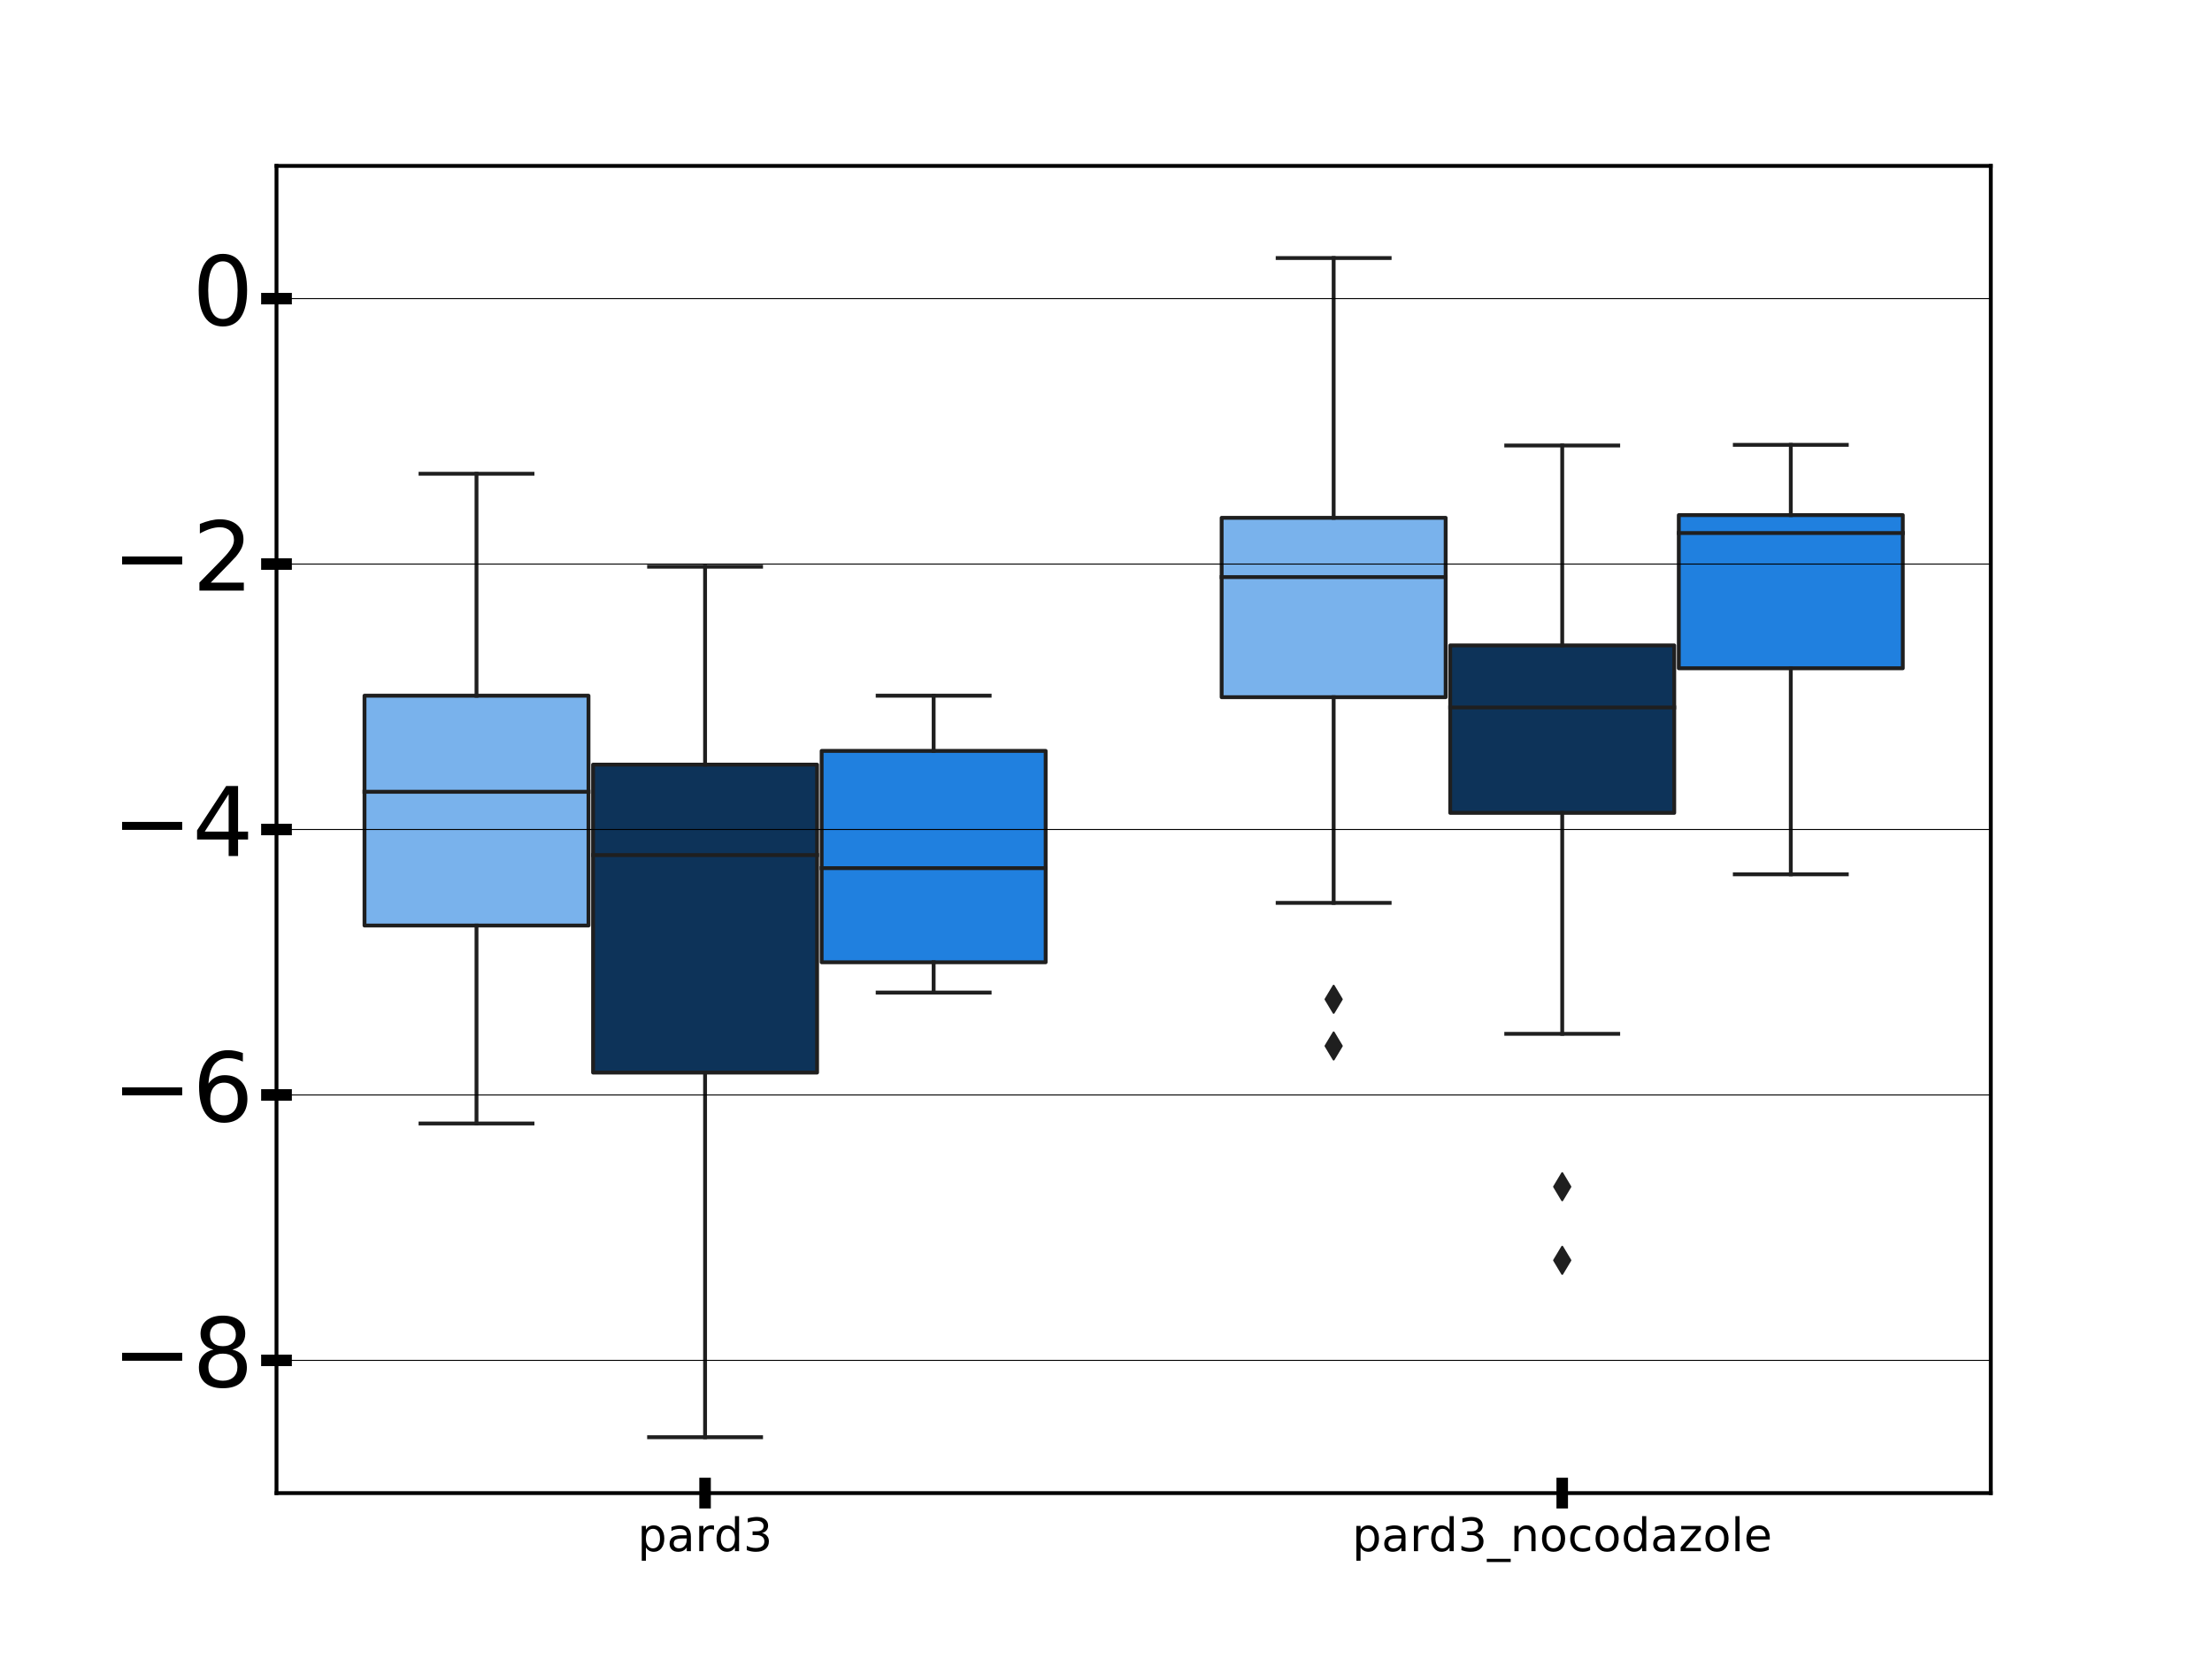 <?xml version="1.0" encoding="utf-8" standalone="no"?>
<!DOCTYPE svg PUBLIC "-//W3C//DTD SVG 1.1//EN"
  "http://www.w3.org/Graphics/SVG/1.1/DTD/svg11.dtd">
<!-- Created with matplotlib (http://matplotlib.org/) -->
<svg height="432pt" version="1.1" viewBox="0 0 576 432" width="576pt" xmlns="http://www.w3.org/2000/svg" xmlns:xlink="http://www.w3.org/1999/xlink">
 <defs>
  <style type="text/css">
*{stroke-linecap:butt;stroke-linejoin:round;stroke-miterlimit:100000;}
  </style>
 </defs>
 <g id="figure_1">
  <g id="patch_1">
   <path d="M 0 432 
L 576 432 
L 576 0 
L 0 0 
z
" style="fill:#ffffff;"/>
  </g>
  <g id="axes_1">
   <g id="patch_2">
    <path d="M 72 388.8 
L 518.4 388.8 
L 518.4 43.2 
L 72 43.2 
z
" style="fill:#ffffff;"/>
   </g>
   <g id="patch_3">
    <path clip-path="url(#p3ad99f4645)" d="M 94.915 241.009 
L 153.245 241.009 
L 153.245 181.155 
L 94.915 181.155 
L 94.915 241.009 
z
" style="fill:#79b2ec;stroke:#1f1f1f;stroke-linejoin:miter;"/>
   </g>
   <g id="patch_4">
    <path clip-path="url(#p3ad99f4645)" d="M 154.435 279.296 
L 212.765 279.296 
L 212.765 199.109 
L 154.435 199.109 
L 154.435 279.296 
z
" style="fill:#0d3359;stroke:#1f1f1f;stroke-linejoin:miter;"/>
   </g>
   <g id="patch_5">
    <path clip-path="url(#p3ad99f4645)" d="M 213.955 250.574 
L 272.285 250.574 
L 272.285 195.532 
L 213.955 195.532 
L 213.955 250.574 
z
" style="fill:#2080df;stroke:#1f1f1f;stroke-linejoin:miter;"/>
   </g>
   <g id="patch_6">
    <path clip-path="url(#p3ad99f4645)" d="M 318.115 181.547 
L 376.445 181.547 
L 376.445 134.837 
L 318.115 134.837 
L 318.115 181.547 
z
" style="fill:#79b2ec;stroke:#1f1f1f;stroke-linejoin:miter;"/>
   </g>
   <g id="patch_7">
    <path clip-path="url(#p3ad99f4645)" d="M 377.635 211.67 
L 435.965 211.67 
L 435.965 168.062 
L 377.635 168.062 
L 377.635 211.67 
z
" style="fill:#0d3359;stroke:#1f1f1f;stroke-linejoin:miter;"/>
   </g>
   <g id="patch_8">
    <path clip-path="url(#p3ad99f4645)" d="M 437.155 174.013 
L 495.485 174.013 
L 495.485 134.136 
L 437.155 134.136 
L 437.155 174.013 
z
" style="fill:#2080df;stroke:#1f1f1f;stroke-linejoin:miter;"/>
   </g>
   <g id="patch_9">
    <path clip-path="url(#p3ad99f4645)" d="M 183.6 77.76 
L 183.6 77.76 
L 183.6 77.76 
L 183.6 77.76 
z
" style="fill:#79b2ec;stroke:#1f1f1f;stroke-linejoin:miter;stroke-width:0.5;"/>
   </g>
   <g id="patch_10">
    <path clip-path="url(#p3ad99f4645)" d="M 183.6 77.76 
L 183.6 77.76 
L 183.6 77.76 
L 183.6 77.76 
z
" style="fill:#0d3359;stroke:#1f1f1f;stroke-linejoin:miter;stroke-width:0.5;"/>
   </g>
   <g id="patch_11">
    <path clip-path="url(#p3ad99f4645)" d="M 183.6 77.76 
L 183.6 77.76 
L 183.6 77.76 
L 183.6 77.76 
z
" style="fill:#2080df;stroke:#1f1f1f;stroke-linejoin:miter;stroke-width:0.5;"/>
   </g>
   <g id="line2d_1">
    <path clip-path="url(#p3ad99f4645)" d="M 124.08 241.009 
L 124.08 292.559 
" style="fill:none;stroke:#1f1f1f;stroke-linecap:square;"/>
   </g>
   <g id="line2d_2">
    <path clip-path="url(#p3ad99f4645)" d="M 124.08 181.155 
L 124.08 123.365 
" style="fill:none;stroke:#1f1f1f;stroke-linecap:square;"/>
   </g>
   <g id="line2d_3">
    <path clip-path="url(#p3ad99f4645)" d="M 109.498 292.559 
L 138.662 292.559 
" style="fill:none;stroke:#1f1f1f;stroke-linecap:square;"/>
   </g>
   <g id="line2d_4">
    <path clip-path="url(#p3ad99f4645)" d="M 109.498 123.365 
L 138.662 123.365 
" style="fill:none;stroke:#1f1f1f;stroke-linecap:square;"/>
   </g>
   <g id="line2d_5">
    <path clip-path="url(#p3ad99f4645)" d="M 94.915 206.177 
L 153.245 206.177 
" style="fill:none;stroke:#1f1f1f;stroke-linecap:square;"/>
   </g>
   <g id="line2d_6"/>
   <g id="line2d_7">
    <path clip-path="url(#p3ad99f4645)" d="M 183.6 279.296 
L 183.6 374.245 
" style="fill:none;stroke:#1f1f1f;stroke-linecap:square;"/>
   </g>
   <g id="line2d_8">
    <path clip-path="url(#p3ad99f4645)" d="M 183.6 199.109 
L 183.6 147.572 
" style="fill:none;stroke:#1f1f1f;stroke-linecap:square;"/>
   </g>
   <g id="line2d_9">
    <path clip-path="url(#p3ad99f4645)" d="M 169.018 374.245 
L 198.182 374.245 
" style="fill:none;stroke:#1f1f1f;stroke-linecap:square;"/>
   </g>
   <g id="line2d_10">
    <path clip-path="url(#p3ad99f4645)" d="M 169.018 147.572 
L 198.182 147.572 
" style="fill:none;stroke:#1f1f1f;stroke-linecap:square;"/>
   </g>
   <g id="line2d_11">
    <path clip-path="url(#p3ad99f4645)" d="M 154.435 222.658 
L 212.765 222.658 
" style="fill:none;stroke:#1f1f1f;stroke-linecap:square;"/>
   </g>
   <g id="line2d_12"/>
   <g id="line2d_13">
    <path clip-path="url(#p3ad99f4645)" d="M 243.12 250.574 
L 243.12 258.463 
" style="fill:none;stroke:#1f1f1f;stroke-linecap:square;"/>
   </g>
   <g id="line2d_14">
    <path clip-path="url(#p3ad99f4645)" d="M 243.12 195.532 
L 243.12 181.155 
" style="fill:none;stroke:#1f1f1f;stroke-linecap:square;"/>
   </g>
   <g id="line2d_15">
    <path clip-path="url(#p3ad99f4645)" d="M 228.538 258.463 
L 257.702 258.463 
" style="fill:none;stroke:#1f1f1f;stroke-linecap:square;"/>
   </g>
   <g id="line2d_16">
    <path clip-path="url(#p3ad99f4645)" d="M 228.538 181.155 
L 257.702 181.155 
" style="fill:none;stroke:#1f1f1f;stroke-linecap:square;"/>
   </g>
   <g id="line2d_17">
    <path clip-path="url(#p3ad99f4645)" d="M 213.955 226.055 
L 272.285 226.055 
" style="fill:none;stroke:#1f1f1f;stroke-linecap:square;"/>
   </g>
   <g id="line2d_18"/>
   <g id="line2d_19">
    <path clip-path="url(#p3ad99f4645)" d="M 347.28 181.547 
L 347.28 235.107 
" style="fill:none;stroke:#1f1f1f;stroke-linecap:square;"/>
   </g>
   <g id="line2d_20">
    <path clip-path="url(#p3ad99f4645)" d="M 347.28 134.837 
L 347.28 67.194 
" style="fill:none;stroke:#1f1f1f;stroke-linecap:square;"/>
   </g>
   <g id="line2d_21">
    <path clip-path="url(#p3ad99f4645)" d="M 332.698 235.107 
L 361.862 235.107 
" style="fill:none;stroke:#1f1f1f;stroke-linecap:square;"/>
   </g>
   <g id="line2d_22">
    <path clip-path="url(#p3ad99f4645)" d="M 332.698 67.194 
L 361.862 67.194 
" style="fill:none;stroke:#1f1f1f;stroke-linecap:square;"/>
   </g>
   <g id="line2d_23">
    <path clip-path="url(#p3ad99f4645)" d="M 318.115 150.275 
L 376.445 150.275 
" style="fill:none;stroke:#1f1f1f;stroke-linecap:square;"/>
   </g>
   <g id="line2d_24">
    <defs>
     <path d="M -0 3.536 
L 2.121 0 
L -0 -3.536 
L -2.121 -0 
z
" id="meed4d0055a" style="stroke:#1f1f1f;stroke-linejoin:miter;stroke-width:0.5;"/>
    </defs>
    <g clip-path="url(#p3ad99f4645)">
     <use style="fill:#1f1f1f;stroke:#1f1f1f;stroke-linejoin:miter;stroke-width:0.5;" x="347.28" xlink:href="#meed4d0055a" y="272.369"/>
     <use style="fill:#1f1f1f;stroke:#1f1f1f;stroke-linejoin:miter;stroke-width:0.5;" x="347.28" xlink:href="#meed4d0055a" y="260.21"/>
    </g>
   </g>
   <g id="line2d_25">
    <path clip-path="url(#p3ad99f4645)" d="M 406.8 211.67 
L 406.8 269.21 
" style="fill:none;stroke:#1f1f1f;stroke-linecap:square;"/>
   </g>
   <g id="line2d_26">
    <path clip-path="url(#p3ad99f4645)" d="M 406.8 168.062 
L 406.8 116.011 
" style="fill:none;stroke:#1f1f1f;stroke-linecap:square;"/>
   </g>
   <g id="line2d_27">
    <path clip-path="url(#p3ad99f4645)" d="M 392.218 269.21 
L 421.382 269.21 
" style="fill:none;stroke:#1f1f1f;stroke-linecap:square;"/>
   </g>
   <g id="line2d_28">
    <path clip-path="url(#p3ad99f4645)" d="M 392.218 116.011 
L 421.382 116.011 
" style="fill:none;stroke:#1f1f1f;stroke-linecap:square;"/>
   </g>
   <g id="line2d_29">
    <path clip-path="url(#p3ad99f4645)" d="M 377.635 184.217 
L 435.965 184.217 
" style="fill:none;stroke:#1f1f1f;stroke-linecap:square;"/>
   </g>
   <g id="line2d_30">
    <g clip-path="url(#p3ad99f4645)">
     <use style="fill:#1f1f1f;stroke:#1f1f1f;stroke-linejoin:miter;stroke-width:0.5;" x="406.8" xlink:href="#meed4d0055a" y="328.183"/>
     <use style="fill:#1f1f1f;stroke:#1f1f1f;stroke-linejoin:miter;stroke-width:0.5;" x="406.8" xlink:href="#meed4d0055a" y="309.02"/>
    </g>
   </g>
   <g id="line2d_31">
    <path clip-path="url(#p3ad99f4645)" d="M 466.32 174.013 
L 466.32 227.671 
" style="fill:none;stroke:#1f1f1f;stroke-linecap:square;"/>
   </g>
   <g id="line2d_32">
    <path clip-path="url(#p3ad99f4645)" d="M 466.32 134.136 
L 466.32 115.836 
" style="fill:none;stroke:#1f1f1f;stroke-linecap:square;"/>
   </g>
   <g id="line2d_33">
    <path clip-path="url(#p3ad99f4645)" d="M 451.738 227.671 
L 480.902 227.671 
" style="fill:none;stroke:#1f1f1f;stroke-linecap:square;"/>
   </g>
   <g id="line2d_34">
    <path clip-path="url(#p3ad99f4645)" d="M 451.738 115.836 
L 480.902 115.836 
" style="fill:none;stroke:#1f1f1f;stroke-linecap:square;"/>
   </g>
   <g id="line2d_35">
    <path clip-path="url(#p3ad99f4645)" d="M 437.155 138.794 
L 495.485 138.794 
" style="fill:none;stroke:#1f1f1f;stroke-linecap:square;"/>
   </g>
   <g id="line2d_36"/>
   <g id="patch_12">
    <path d="M 72 43.2 
L 518.4 43.2 
" style="fill:none;stroke:#000000;stroke-linecap:square;stroke-linejoin:miter;"/>
   </g>
   <g id="patch_13">
    <path d="M 518.4 388.8 
L 518.4 43.2 
" style="fill:none;stroke:#000000;stroke-linecap:square;stroke-linejoin:miter;"/>
   </g>
   <g id="patch_14">
    <path d="M 72 388.8 
L 518.4 388.8 
" style="fill:none;stroke:#000000;stroke-linecap:square;stroke-linejoin:miter;"/>
   </g>
   <g id="patch_15">
    <path d="M 72 388.8 
L 72 43.2 
" style="fill:none;stroke:#000000;stroke-linecap:square;stroke-linejoin:miter;"/>
   </g>
   <g id="matplotlib.axis_1">
    <g id="xtick_1">
     <g id="line2d_37">
      <defs>
       <path d="M 0 4 
L 0 -4 
" id="m256764925b" style="stroke:#000000;stroke-width:3.0;"/>
      </defs>
      <g>
       <use style="stroke:#000000;stroke-width:3.0;" x="183.6" xlink:href="#m256764925b" y="388.8"/>
      </g>
     </g>
     <g id="text_1">
      <!-- pard3 -->
      <defs>
       <path d="M 41.109 46.297 
Q 39.594 47.172 37.812 47.578 
Q 36.031 48 33.891 48 
Q 26.266 48 22.188 43.047 
Q 18.109 38.094 18.109 28.812 
L 18.109 0 
L 9.078 0 
L 9.078 54.688 
L 18.109 54.688 
L 18.109 46.188 
Q 20.953 51.172 25.484 53.578 
Q 30.031 56 36.531 56 
Q 37.453 56 38.578 55.875 
Q 39.703 55.766 41.062 55.516 
z
" id="BitstreamVeraSans-Roman-72"/>
       <path d="M 40.578 39.312 
Q 47.656 37.797 51.625 33 
Q 55.609 28.219 55.609 21.188 
Q 55.609 10.406 48.188 4.484 
Q 40.766 -1.422 27.094 -1.422 
Q 22.516 -1.422 17.656 -0.516 
Q 12.797 0.391 7.625 2.203 
L 7.625 11.719 
Q 11.719 9.328 16.594 8.109 
Q 21.484 6.891 26.812 6.891 
Q 36.078 6.891 40.938 10.547 
Q 45.797 14.203 45.797 21.188 
Q 45.797 27.641 41.281 31.266 
Q 36.766 34.906 28.719 34.906 
L 20.219 34.906 
L 20.219 43.016 
L 29.109 43.016 
Q 36.375 43.016 40.234 45.922 
Q 44.094 48.828 44.094 54.297 
Q 44.094 59.906 40.109 62.906 
Q 36.141 65.922 28.719 65.922 
Q 24.656 65.922 20.016 65.031 
Q 15.375 64.156 9.812 62.312 
L 9.812 71.094 
Q 15.438 72.656 20.344 73.438 
Q 25.25 74.219 29.594 74.219 
Q 40.828 74.219 47.359 69.109 
Q 53.906 64.016 53.906 55.328 
Q 53.906 49.266 50.438 45.094 
Q 46.969 40.922 40.578 39.312 
" id="BitstreamVeraSans-Roman-33"/>
       <path d="M 34.281 27.484 
Q 23.391 27.484 19.188 25 
Q 14.984 22.516 14.984 16.5 
Q 14.984 11.719 18.141 8.906 
Q 21.297 6.109 26.703 6.109 
Q 34.188 6.109 38.703 11.406 
Q 43.219 16.703 43.219 25.484 
L 43.219 27.484 
z
M 52.203 31.203 
L 52.203 0 
L 43.219 0 
L 43.219 8.297 
Q 40.141 3.328 35.547 0.953 
Q 30.953 -1.422 24.312 -1.422 
Q 15.922 -1.422 10.953 3.297 
Q 6 8.016 6 15.922 
Q 6 25.141 12.172 29.828 
Q 18.359 34.516 30.609 34.516 
L 43.219 34.516 
L 43.219 35.406 
Q 43.219 41.609 39.141 45 
Q 35.062 48.391 27.688 48.391 
Q 23 48.391 18.547 47.266 
Q 14.109 46.141 10.016 43.891 
L 10.016 52.203 
Q 14.938 54.109 19.578 55.047 
Q 24.219 56 28.609 56 
Q 40.484 56 46.344 49.844 
Q 52.203 43.703 52.203 31.203 
" id="BitstreamVeraSans-Roman-61"/>
       <path d="M 18.109 8.203 
L 18.109 -20.797 
L 9.078 -20.797 
L 9.078 54.688 
L 18.109 54.688 
L 18.109 46.391 
Q 20.953 51.266 25.266 53.625 
Q 29.594 56 35.594 56 
Q 45.562 56 51.781 48.094 
Q 58.016 40.188 58.016 27.297 
Q 58.016 14.406 51.781 6.484 
Q 45.562 -1.422 35.594 -1.422 
Q 29.594 -1.422 25.266 0.953 
Q 20.953 3.328 18.109 8.203 
M 48.688 27.297 
Q 48.688 37.203 44.609 42.844 
Q 40.531 48.484 33.406 48.484 
Q 26.266 48.484 22.188 42.844 
Q 18.109 37.203 18.109 27.297 
Q 18.109 17.391 22.188 11.75 
Q 26.266 6.109 33.406 6.109 
Q 40.531 6.109 44.609 11.75 
Q 48.688 17.391 48.688 27.297 
" id="BitstreamVeraSans-Roman-70"/>
       <path d="M 45.406 46.391 
L 45.406 75.984 
L 54.391 75.984 
L 54.391 0 
L 45.406 0 
L 45.406 8.203 
Q 42.578 3.328 38.25 0.953 
Q 33.938 -1.422 27.875 -1.422 
Q 17.969 -1.422 11.734 6.484 
Q 5.516 14.406 5.516 27.297 
Q 5.516 40.188 11.734 48.094 
Q 17.969 56 27.875 56 
Q 33.938 56 38.25 53.625 
Q 42.578 51.266 45.406 46.391 
M 14.797 27.297 
Q 14.797 17.391 18.875 11.75 
Q 22.953 6.109 30.078 6.109 
Q 37.203 6.109 41.297 11.75 
Q 45.406 17.391 45.406 27.297 
Q 45.406 37.203 41.297 42.844 
Q 37.203 48.484 30.078 48.484 
Q 22.953 48.484 18.875 42.844 
Q 14.797 37.203 14.797 27.297 
" id="BitstreamVeraSans-Roman-64"/>
      </defs>
      <g transform="translate(166.022 403.918)scale(0.12 -0.12)">
       <use xlink:href="#BitstreamVeraSans-Roman-70"/>
       <use x="63.477" xlink:href="#BitstreamVeraSans-Roman-61"/>
       <use x="124.756" xlink:href="#BitstreamVeraSans-Roman-72"/>
       <use x="165.854" xlink:href="#BitstreamVeraSans-Roman-64"/>
       <use x="229.33" xlink:href="#BitstreamVeraSans-Roman-33"/>
      </g>
     </g>
    </g>
    <g id="xtick_2">
     <g id="line2d_38">
      <g>
       <use style="stroke:#000000;stroke-width:3.0;" x="406.8" xlink:href="#m256764925b" y="388.8"/>
      </g>
     </g>
     <g id="text_2">
      <!-- pard3_nocodazole -->
      <defs>
       <path d="M 50.984 -16.609 
L 50.984 -23.578 
L -0.984 -23.578 
L -0.984 -16.609 
z
" id="BitstreamVeraSans-Roman-5f"/>
       <path d="M 54.891 33.016 
L 54.891 0 
L 45.906 0 
L 45.906 32.719 
Q 45.906 40.484 42.875 44.328 
Q 39.844 48.188 33.797 48.188 
Q 26.516 48.188 22.312 43.547 
Q 18.109 38.922 18.109 30.906 
L 18.109 0 
L 9.078 0 
L 9.078 54.688 
L 18.109 54.688 
L 18.109 46.188 
Q 21.344 51.125 25.703 53.562 
Q 30.078 56 35.797 56 
Q 45.219 56 50.047 50.172 
Q 54.891 44.344 54.891 33.016 
" id="BitstreamVeraSans-Roman-6e"/>
       <path d="M 30.609 48.391 
Q 23.391 48.391 19.188 42.75 
Q 14.984 37.109 14.984 27.297 
Q 14.984 17.484 19.156 11.844 
Q 23.344 6.203 30.609 6.203 
Q 37.797 6.203 41.984 11.859 
Q 46.188 17.531 46.188 27.297 
Q 46.188 37.016 41.984 42.703 
Q 37.797 48.391 30.609 48.391 
M 30.609 56 
Q 42.328 56 49.016 48.375 
Q 55.719 40.766 55.719 27.297 
Q 55.719 13.875 49.016 6.219 
Q 42.328 -1.422 30.609 -1.422 
Q 18.844 -1.422 12.172 6.219 
Q 5.516 13.875 5.516 27.297 
Q 5.516 40.766 12.172 48.375 
Q 18.844 56 30.609 56 
" id="BitstreamVeraSans-Roman-6f"/>
       <path d="M 9.422 75.984 
L 18.406 75.984 
L 18.406 0 
L 9.422 0 
z
" id="BitstreamVeraSans-Roman-6c"/>
       <path d="M 5.516 54.688 
L 48.188 54.688 
L 48.188 46.484 
L 14.406 7.172 
L 48.188 7.172 
L 48.188 0 
L 4.297 0 
L 4.297 8.203 
L 38.094 47.516 
L 5.516 47.516 
z
" id="BitstreamVeraSans-Roman-7a"/>
       <path d="M 56.203 29.594 
L 56.203 25.203 
L 14.891 25.203 
Q 15.484 15.922 20.484 11.062 
Q 25.484 6.203 34.422 6.203 
Q 39.594 6.203 44.453 7.469 
Q 49.312 8.734 54.109 11.281 
L 54.109 2.781 
Q 49.266 0.734 44.188 -0.344 
Q 39.109 -1.422 33.891 -1.422 
Q 20.797 -1.422 13.156 6.188 
Q 5.516 13.812 5.516 26.812 
Q 5.516 40.234 12.766 48.109 
Q 20.016 56 32.328 56 
Q 43.359 56 49.781 48.891 
Q 56.203 41.797 56.203 29.594 
M 47.219 32.234 
Q 47.125 39.594 43.094 43.984 
Q 39.062 48.391 32.422 48.391 
Q 24.906 48.391 20.391 44.141 
Q 15.875 39.891 15.188 32.172 
z
" id="BitstreamVeraSans-Roman-65"/>
       <path d="M 48.781 52.594 
L 48.781 44.188 
Q 44.969 46.297 41.141 47.344 
Q 37.312 48.391 33.406 48.391 
Q 24.656 48.391 19.812 42.844 
Q 14.984 37.312 14.984 27.297 
Q 14.984 17.281 19.812 11.734 
Q 24.656 6.203 33.406 6.203 
Q 37.312 6.203 41.141 7.25 
Q 44.969 8.297 48.781 10.406 
L 48.781 2.094 
Q 45.016 0.344 40.984 -0.531 
Q 36.969 -1.422 32.422 -1.422 
Q 20.062 -1.422 12.781 6.344 
Q 5.516 14.109 5.516 27.297 
Q 5.516 40.672 12.859 48.328 
Q 20.219 56 33.016 56 
Q 37.156 56 41.109 55.141 
Q 45.062 54.297 48.781 52.594 
" id="BitstreamVeraSans-Roman-63"/>
      </defs>
      <g transform="translate(352.113 403.918)scale(0.12 -0.12)">
       <use xlink:href="#BitstreamVeraSans-Roman-70"/>
       <use x="63.477" xlink:href="#BitstreamVeraSans-Roman-61"/>
       <use x="124.756" xlink:href="#BitstreamVeraSans-Roman-72"/>
       <use x="165.854" xlink:href="#BitstreamVeraSans-Roman-64"/>
       <use x="229.33" xlink:href="#BitstreamVeraSans-Roman-33"/>
       <use x="292.953" xlink:href="#BitstreamVeraSans-Roman-5f"/>
       <use x="342.953" xlink:href="#BitstreamVeraSans-Roman-6e"/>
       <use x="406.332" xlink:href="#BitstreamVeraSans-Roman-6f"/>
       <use x="467.514" xlink:href="#BitstreamVeraSans-Roman-63"/>
       <use x="522.494" xlink:href="#BitstreamVeraSans-Roman-6f"/>
       <use x="583.676" xlink:href="#BitstreamVeraSans-Roman-64"/>
       <use x="647.152" xlink:href="#BitstreamVeraSans-Roman-61"/>
       <use x="708.432" xlink:href="#BitstreamVeraSans-Roman-7a"/>
       <use x="760.922" xlink:href="#BitstreamVeraSans-Roman-6f"/>
       <use x="822.104" xlink:href="#BitstreamVeraSans-Roman-6c"/>
       <use x="849.887" xlink:href="#BitstreamVeraSans-Roman-65"/>
      </g>
     </g>
    </g>
   </g>
   <g id="matplotlib.axis_2">
    <g id="ytick_1">
     <g id="line2d_39">
      <path clip-path="url(#p3ad99f4645)" d="M 72 354.24 
L 518.4 354.24 
" style="fill:none;stroke:#000000;stroke-linecap:square;stroke-width:0.25;"/>
     </g>
     <g id="line2d_40">
      <defs>
       <path d="M 4 0 
L -4 -0 
" id="m57f3e5db05" style="stroke:#000000;stroke-width:3.0;"/>
      </defs>
      <g>
       <use style="stroke:#000000;stroke-width:3.0;" x="72.0" xlink:href="#m57f3e5db05" y="354.24"/>
      </g>
     </g>
     <g id="text_3">
      <!-- −8 -->
      <defs>
       <path d="M 10.594 35.5 
L 73.188 35.5 
L 73.188 27.203 
L 10.594 27.203 
z
" id="BitstreamVeraSans-Roman-2212"/>
       <path d="M 31.781 34.625 
Q 24.75 34.625 20.719 30.859 
Q 16.703 27.094 16.703 20.516 
Q 16.703 13.922 20.719 10.156 
Q 24.75 6.391 31.781 6.391 
Q 38.812 6.391 42.859 10.172 
Q 46.922 13.969 46.922 20.516 
Q 46.922 27.094 42.891 30.859 
Q 38.875 34.625 31.781 34.625 
M 21.922 38.812 
Q 15.578 40.375 12.031 44.719 
Q 8.5 49.078 8.5 55.328 
Q 8.5 64.062 14.719 69.141 
Q 20.953 74.219 31.781 74.219 
Q 42.672 74.219 48.875 69.141 
Q 55.078 64.062 55.078 55.328 
Q 55.078 49.078 51.531 44.719 
Q 48 40.375 41.703 38.812 
Q 48.828 37.156 52.797 32.312 
Q 56.781 27.484 56.781 20.516 
Q 56.781 9.906 50.312 4.234 
Q 43.844 -1.422 31.781 -1.422 
Q 19.734 -1.422 13.25 4.234 
Q 6.781 9.906 6.781 20.516 
Q 6.781 27.484 10.781 32.312 
Q 14.797 37.156 21.922 38.812 
M 18.312 54.391 
Q 18.312 48.734 21.844 45.562 
Q 25.391 42.391 31.781 42.391 
Q 38.141 42.391 41.719 45.562 
Q 45.312 48.734 45.312 54.391 
Q 45.312 60.062 41.719 63.234 
Q 38.141 66.406 31.781 66.406 
Q 25.391 66.406 21.844 63.234 
Q 18.312 60.062 18.312 54.391 
" id="BitstreamVeraSans-Roman-38"/>
      </defs>
      <g transform="translate(29.145 361.138)scale(0.25 -0.25)">
       <use xlink:href="#BitstreamVeraSans-Roman-2212"/>
       <use x="83.789" xlink:href="#BitstreamVeraSans-Roman-38"/>
      </g>
     </g>
    </g>
    <g id="ytick_2">
     <g id="line2d_41">
      <path clip-path="url(#p3ad99f4645)" d="M 72 285.12 
L 518.4 285.12 
" style="fill:none;stroke:#000000;stroke-linecap:square;stroke-width:0.25;"/>
     </g>
     <g id="line2d_42">
      <g>
       <use style="stroke:#000000;stroke-width:3.0;" x="72.0" xlink:href="#m57f3e5db05" y="285.12"/>
      </g>
     </g>
     <g id="text_4">
      <!-- −6 -->
      <defs>
       <path d="M 33.016 40.375 
Q 26.375 40.375 22.484 35.828 
Q 18.609 31.297 18.609 23.391 
Q 18.609 15.531 22.484 10.953 
Q 26.375 6.391 33.016 6.391 
Q 39.656 6.391 43.531 10.953 
Q 47.406 15.531 47.406 23.391 
Q 47.406 31.297 43.531 35.828 
Q 39.656 40.375 33.016 40.375 
M 52.594 71.297 
L 52.594 62.312 
Q 48.875 64.062 45.094 64.984 
Q 41.312 65.922 37.594 65.922 
Q 27.828 65.922 22.672 59.328 
Q 17.531 52.734 16.797 39.406 
Q 19.672 43.656 24.016 45.922 
Q 28.375 48.188 33.594 48.188 
Q 44.578 48.188 50.953 41.516 
Q 57.328 34.859 57.328 23.391 
Q 57.328 12.156 50.688 5.359 
Q 44.047 -1.422 33.016 -1.422 
Q 20.359 -1.422 13.672 8.266 
Q 6.984 17.969 6.984 36.375 
Q 6.984 53.656 15.188 63.938 
Q 23.391 74.219 37.203 74.219 
Q 40.922 74.219 44.703 73.484 
Q 48.484 72.75 52.594 71.297 
" id="BitstreamVeraSans-Roman-36"/>
      </defs>
      <g transform="translate(29.145 292.018)scale(0.25 -0.25)">
       <use xlink:href="#BitstreamVeraSans-Roman-2212"/>
       <use x="83.789" xlink:href="#BitstreamVeraSans-Roman-36"/>
      </g>
     </g>
    </g>
    <g id="ytick_3">
     <g id="line2d_43">
      <path clip-path="url(#p3ad99f4645)" d="M 72 216 
L 518.4 216 
" style="fill:none;stroke:#000000;stroke-linecap:square;stroke-width:0.25;"/>
     </g>
     <g id="line2d_44">
      <g>
       <use style="stroke:#000000;stroke-width:3.0;" x="72.0" xlink:href="#m57f3e5db05" y="216.0"/>
      </g>
     </g>
     <g id="text_5">
      <!-- −4 -->
      <defs>
       <path d="M 37.797 64.312 
L 12.891 25.391 
L 37.797 25.391 
z
M 35.203 72.906 
L 47.609 72.906 
L 47.609 25.391 
L 58.016 25.391 
L 58.016 17.188 
L 47.609 17.188 
L 47.609 0 
L 37.797 0 
L 37.797 17.188 
L 4.891 17.188 
L 4.891 26.703 
z
" id="BitstreamVeraSans-Roman-34"/>
      </defs>
      <g transform="translate(29.145 222.898)scale(0.25 -0.25)">
       <use xlink:href="#BitstreamVeraSans-Roman-2212"/>
       <use x="83.789" xlink:href="#BitstreamVeraSans-Roman-34"/>
      </g>
     </g>
    </g>
    <g id="ytick_4">
     <g id="line2d_45">
      <path clip-path="url(#p3ad99f4645)" d="M 72 146.88 
L 518.4 146.88 
" style="fill:none;stroke:#000000;stroke-linecap:square;stroke-width:0.25;"/>
     </g>
     <g id="line2d_46">
      <g>
       <use style="stroke:#000000;stroke-width:3.0;" x="72.0" xlink:href="#m57f3e5db05" y="146.88"/>
      </g>
     </g>
     <g id="text_6">
      <!-- −2 -->
      <defs>
       <path d="M 19.188 8.297 
L 53.609 8.297 
L 53.609 0 
L 7.328 0 
L 7.328 8.297 
Q 12.938 14.109 22.625 23.891 
Q 32.328 33.688 34.812 36.531 
Q 39.547 41.844 41.422 45.531 
Q 43.312 49.219 43.312 52.781 
Q 43.312 58.594 39.234 62.25 
Q 35.156 65.922 28.609 65.922 
Q 23.969 65.922 18.812 64.312 
Q 13.672 62.703 7.812 59.422 
L 7.812 69.391 
Q 13.766 71.781 18.938 73 
Q 24.125 74.219 28.422 74.219 
Q 39.75 74.219 46.484 68.547 
Q 53.219 62.891 53.219 53.422 
Q 53.219 48.922 51.531 44.891 
Q 49.859 40.875 45.406 35.406 
Q 44.188 33.984 37.641 27.219 
Q 31.109 20.453 19.188 8.297 
" id="BitstreamVeraSans-Roman-32"/>
      </defs>
      <g transform="translate(29.145 153.778)scale(0.25 -0.25)">
       <use xlink:href="#BitstreamVeraSans-Roman-2212"/>
       <use x="83.789" xlink:href="#BitstreamVeraSans-Roman-32"/>
      </g>
     </g>
    </g>
    <g id="ytick_5">
     <g id="line2d_47">
      <path clip-path="url(#p3ad99f4645)" d="M 72 77.76 
L 518.4 77.76 
" style="fill:none;stroke:#000000;stroke-linecap:square;stroke-width:0.25;"/>
     </g>
     <g id="line2d_48">
      <g>
       <use style="stroke:#000000;stroke-width:3.0;" x="72.0" xlink:href="#m57f3e5db05" y="77.76"/>
      </g>
     </g>
     <g id="text_7">
      <!-- 0 -->
      <defs>
       <path d="M 31.781 66.406 
Q 24.172 66.406 20.328 58.906 
Q 16.5 51.422 16.5 36.375 
Q 16.5 21.391 20.328 13.891 
Q 24.172 6.391 31.781 6.391 
Q 39.453 6.391 43.281 13.891 
Q 47.125 21.391 47.125 36.375 
Q 47.125 51.422 43.281 58.906 
Q 39.453 66.406 31.781 66.406 
M 31.781 74.219 
Q 44.047 74.219 50.516 64.516 
Q 56.984 54.828 56.984 36.375 
Q 56.984 17.969 50.516 8.266 
Q 44.047 -1.422 31.781 -1.422 
Q 19.531 -1.422 13.062 8.266 
Q 6.594 17.969 6.594 36.375 
Q 6.594 54.828 13.062 64.516 
Q 19.531 74.219 31.781 74.219 
" id="BitstreamVeraSans-Roman-30"/>
      </defs>
      <g transform="translate(50.094 84.658)scale(0.25 -0.25)">
       <use xlink:href="#BitstreamVeraSans-Roman-30"/>
      </g>
     </g>
    </g>
   </g>
  </g>
 </g>
 <defs>
  <clipPath id="p3ad99f4645">
   <rect height="345.6" width="446.4" x="72.0" y="43.2"/>
  </clipPath>
 </defs>
</svg>

